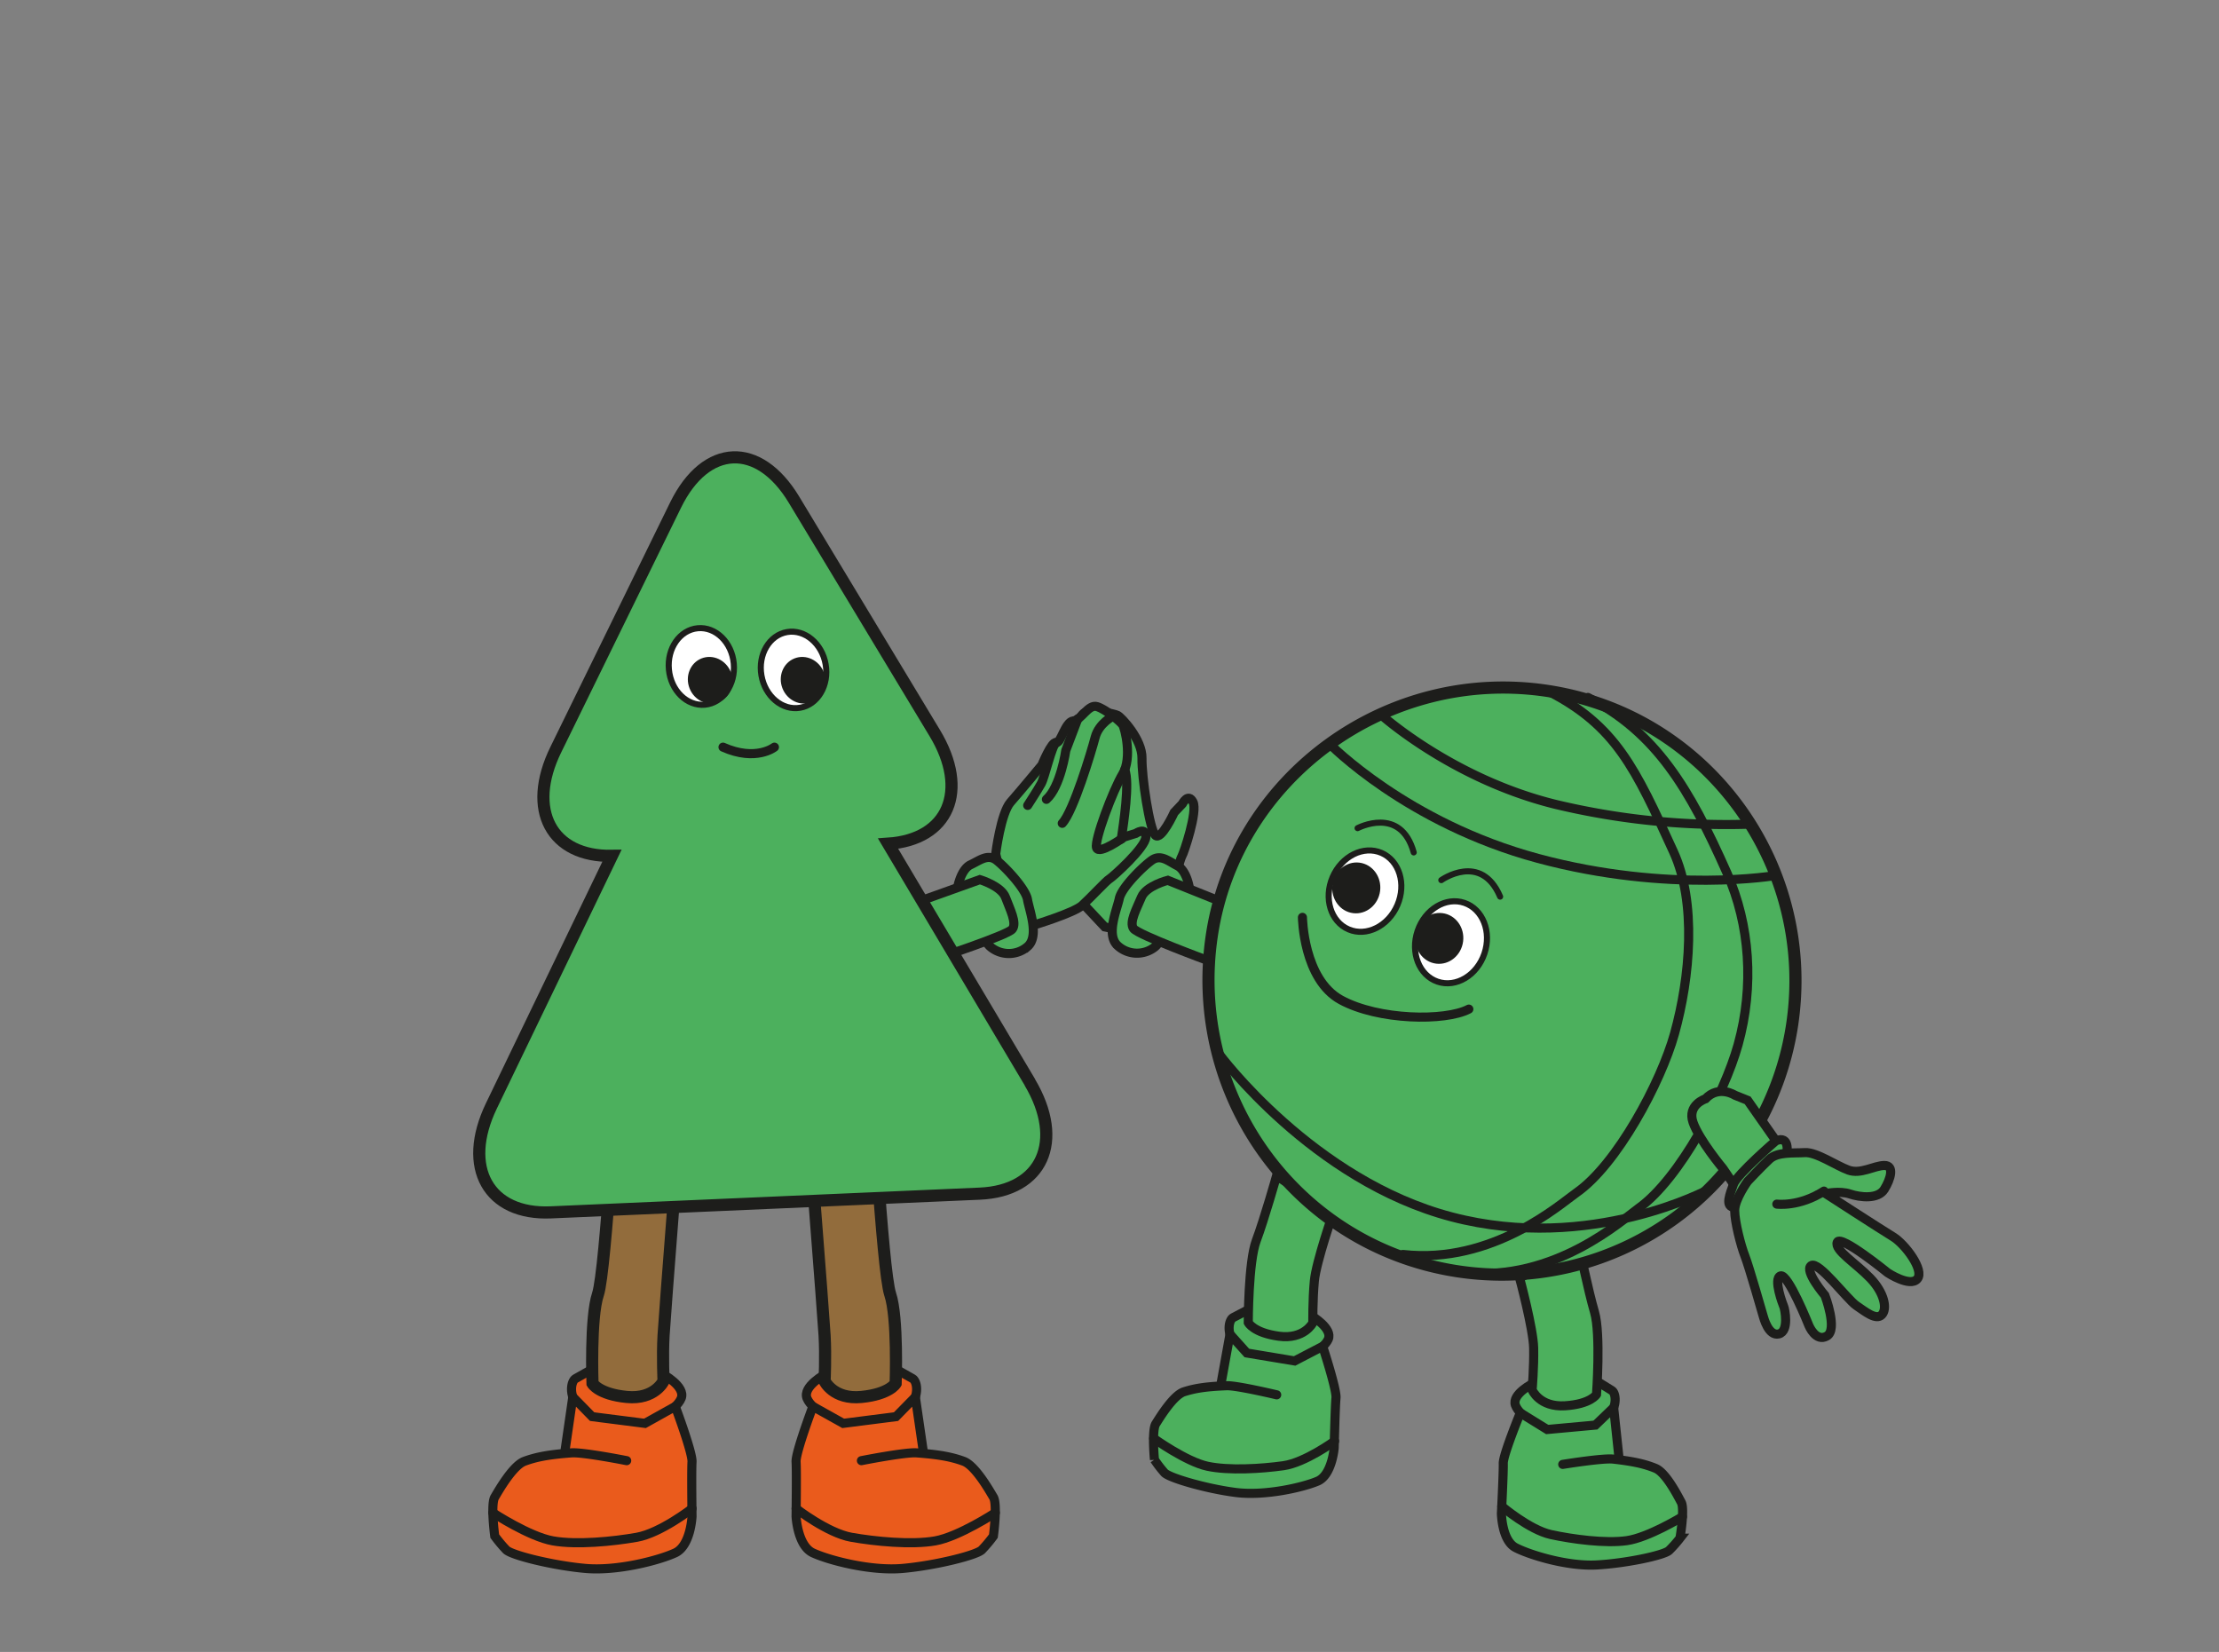<svg xmlns="http://www.w3.org/2000/svg" viewBox="0 0 731.58 544.57"><rect x="0" y="0" width="731.58" height="544.57" fill="#808080" stroke="none"/><defs><style>.cls-1,.cls-3,.cls-4,.cls-5{fill:#4cb05d;}.cls-1,.cls-12,.cls-13,.cls-14,.cls-15,.cls-2,.cls-3,.cls-4,.cls-5,.cls-6,.cls-7,.cls-9{stroke:#1d1d1b;}.cls-1,.cls-12,.cls-13,.cls-14,.cls-2,.cls-4,.cls-5,.cls-6,.cls-7,.cls-9{stroke-miterlimit:10;}.cls-1,.cls-12,.cls-13,.cls-15,.cls-2,.cls-3,.cls-4,.cls-6{stroke-width:3px;}.cls-10,.cls-15,.cls-2,.cls-6,.cls-9{fill:none;}.cls-10,.cls-13,.cls-15,.cls-2,.cls-4,.cls-9{stroke-linecap:round;}.cls-14,.cls-5{stroke-width:4px;}.cls-7{fill:#fff;}.cls-7,.cls-9{stroke-width:2px;}.cls-8{fill:#1d1d1b;}.cls-10{stroke:#65b555;stroke-width:1.77px;}.cls-11{fill:#1a3b37;}.cls-12,.cls-13{fill:#ea5b1c;}.cls-14{fill:#926c3c;}</style></defs><g id="Ebene_5" data-name="Ebene 5"><path class="cls-1" d="M352.91,293.5s-5.13-12.52-4.13-17.27,3-15.77,3-15.77-1.08-8.45.45-8.75-.81-7.46,1.43-9,1.51-7.36,4.57-8,9.07.53,10.27,1.14,8.11,7.87,8,14.12,2.51,23.54,4.41,25.39,6.22-7.54,6.22-7.54L389.8,265s1.89-3.75,3.51-.63-3,16.82-3.67,17.91-2.38,8.52-3.52,12-10.89,13.54-10.89,13.54l-11-2.26Z"/><path class="cls-1" d="M328.27,281.53s1.67-13.43,4.88-17.07,10.36-12.27,10.36-12.27,3.2-7.89,4.68-7.4,3-6.91,5.67-7.15,4.93-5.67,7.89-4.69,7.65,4.92,8.38,6,3.21,10.84,0,16.21-9.36,21.74-8.62,24.28,9.12-3.51,9.12-3.51l3.79-1.18s3.49-2.34,3.36,1.18-10.91,13.16-12,13.8-6.26,6.25-9,8.74S340.68,305,340.68,305l-8.49-7.38Z"/><path class="cls-2" d="M367,236.06s-4.71,2.32-5.94,7-7.15,24.4-10.85,28.35"/><path class="cls-2" d="M355.33,237l-3.94,10.36s-1.7,12-6.4,16.15"/><path class="cls-2" d="M348.19,244.79c-1.48,1.11-3.7,11.34-4.93,13.56s-4.44,7.15-4.44,7.15"/><path class="cls-3" d="M315.85,291.92s1.12-5.44,4.14-6.86,5.65-3.66,8.47-1.53,9.68,9.4,10.29,13,4,12.1,0,15.53a9.46,9.46,0,0,1-12.3,0C323.42,309.46,315.85,291.92,315.85,291.92Z"/><path class="cls-3" d="M304.35,296.67l18.7-6.7s7.06,2.08,8.47,5.88,3.83,8.44,2.22,10.45S308.66,316,308.66,316l-4.31-19.32"/><path class="cls-3" d="M392.07,292.4s-.91-5.48-3.89-7-5.5-3.87-8.4-1.84-10,9-10.76,12.64-4.47,11.94-.57,15.52a9.47,9.47,0,0,0,12.3.45C383.87,309.66,392.07,292.4,392.07,292.4Z"/><path class="cls-3" d="M403.39,297.57,385,290.19s-7.13,1.82-8.68,5.56-4.13,8.3-2.6,10.37,24.71,10.6,24.71,10.6l5-19.15"/><path class="cls-2" d="M370.83,253.74c1.69,4.54-.4,17.52-1.15,22.88"/></g><g id="armebeine"><path class="cls-1" d="M432.54,433.87s6.95,4.07,5.36,7.65-9.76,8.19-15,7.45-12.85-1.92-15.79-5.85-1.89-8.07-.59-8.75l5.19-2.72Z"/><path class="cls-4" d="M420.91,459.81s-13-3.09-16.4-3c-7,.26-10.67.88-14.17,2s-7.95,8.44-9.3,10.57-.43,11.81-.43,11.81a39.24,39.24,0,0,0,3.3,4.3c1.57,1.7,13.63,5.23,23.4,6.5s22.44-1.73,27.13-3.74,5.42-10.89,5.42-10.89.32-13.81.6-16.53-4.39-17-4.39-17l-9.25,4.81-15.75-2.62-5.56-6.19-3.08,17"/><path class="cls-2" d="M440,475.06s-9.72,7.1-16.85,8.11-18.07,1.7-25.11.17-17.68-9.18-17.68-9.18"/><path class="cls-1" d="M439.63,399.57s-5.7,16.34-6.3,22.68-.5,13.81-.5,13.81-2.83,5.57-11.21,4.43S411.54,436,411.54,436s0-20,2.63-27,6.69-21.34,6.69-21.34Z"/><path class="cls-1" d="M505.52,456s-7.22,3.55-5.9,7.24,9.13,8.88,14.42,8.53,13-1,16.18-4.68,2.47-7.91,1.22-8.69l-5-3.09Z"/><path class="cls-4" d="M515.22,482.74s13.16-2.13,16.58-1.75c7,.78,10.58,1.66,14,3.05s7.31,9,8.5,11.23-.43,11.8-.43,11.8a40,40,0,0,1-3.6,4.05c-1.7,1.58-14,4.22-23.82,4.77s-22.25-3.36-26.78-5.71S495,498.92,495,498.92s.69-13.8.61-16.53,5.62-16.63,5.62-16.63l8.87,5.48,15.9-1.46,6-5.77,1.83,17.22"/><path class="cls-2" d="M495.12,496.56s9.18,7.79,16.22,9.32,17.89,3,25,2S554.67,500,554.67,500"/><path class="cls-1" d="M501,421.3s4.5,16.71,4.63,23.08-.51,13.8-.51,13.8,2.41,5.77,10.85,5.24,10.38-3.73,10.38-3.73,1.45-19.95-.65-27.12-5.11-21.78-5.11-21.78Z"/></g><g id="Ebene_1" data-name="Ebene 1"><path class="cls-5" d="M590.73,338.59A96.8,96.8,0,0,1,480,419c-52.8-8.37-88.46-57.91-80.45-110.77,7.88-52,57.81-88.56,110.77-80.45S599.1,285.79,590.73,338.59Z"/><path class="cls-2" d="M482.88,419.46c29.61,3.23,52.28-17.56,57.41-21.21,13.48-9.6,28.19-37.5,32.75-53.9,5.34-19.23,3.91-39.46-3.65-56.52-12.41-28-23.39-46.34-45.87-57.92"/><path class="cls-6" d="M455,235.35s23.62,21.44,58,29.85a242.07,242.07,0,0,0,65.24,6.44"/><path class="cls-6" d="M438.23,245.11s25.46,26.2,68.88,37.88,78.34,5.61,78.34,5.61"/><path class="cls-2" d="M462.55,413.54c29.58,3.36,52.08-16.81,57.17-20.34,13.39-9.28,27.89-36.43,32.34-52.42,5.21-18.74,7.33-43.26-.33-60-12.57-27.46-18.93-41.54-41.45-53"/><path class="cls-6" d="M402,347.54s30.78,41.63,76.65,53.63S563.51,392,563.51,392"/><path class="cls-1" d="M562.27,362.23s-6.09,2-4.09,7.77,9.89,15.24,9.89,15.24l5.41,8,11.89-13.39.14-3.8-9.33-13.32L572,361.05S566.68,357.58,562.27,362.23Z"/><path class="cls-1" d="M585.51,376.06s-12.79,11-14,14.31-2.65,7-.27,7.55,7.42-8.58,9.86-10.83,8-6.91,8-6.91,1.11-6-3.57-4.12"/><path class="cls-4" d="M576.19,389.42s-4.31,5.9-4.28,9.66,2,11.48,3.38,15,5.84,19.23,6,19.73,1.71,6.77,5.18,5.92,1.94-8.28,1.64-8.94-3.59-9.3-1.1-10.19S596.38,437,596.38,437s2.26,5.53,5.93,3.43-.65-13.38-.65-13.38-6.91-8.11-4.55-9.83S609,428.34,612,430.38s6.53,4.95,8.4,3.05.92-7.17-3.81-12.09-11.94-9.27-10.86-11.85,16.65,10.1,16.65,10.1,7.35,4.85,9.75,2-4-11.44-8-13.88-22.23-14.24-22.23-14.24,4.62-1,8,.13,9.26,1.81,11.35-1.55,3.4-7.89,0-7.85-7.8,3-11.84,1.53-10.58-6-14.36-5.77-9-.33-11.7,2.19S576.19,389.42,576.19,389.42Z"/><path class="cls-4" d="M585.8,396.94s7.33,1,15.54-4.29"/></g><g id="face"><ellipse class="cls-7" cx="478.4" cy="310.64" rx="13.72" ry="11.63" transform="translate(30.2 663.47) rotate(-71.21)"/><ellipse class="cls-7" cx="450.05" cy="293.8" rx="13.72" ry="11.63" transform="translate(2.43 591.29) rotate(-66.75)"/><ellipse class="cls-8" cx="447.12" cy="292.67" rx="8.39" ry="7.92" transform="translate(102.1 700.76) rotate(-82.99)"/><ellipse class="cls-8" cx="474.48" cy="309.31" rx="8.39" ry="7.92" transform="translate(109.61 742.53) rotate(-82.99)"/><path class="cls-9" d="M475.18,290.14s13.08-9.33,19.4,5.44"/><path class="cls-9" d="M447.58,273s14.19-7.52,18.51,8"/><line class="cls-10" x1="228.17" y1="324.42" x2="208.97" y2="345.17"/><polygon class="cls-11" points="285.1 506.51 296.55 506.51 296.55 496.69 285.1 498.33 285.1 506.51"/><path class="cls-12" d="M272.27,452.89s-7.81,4.14-6.2,8.09,10.41,9.28,16.21,8.69,14.22-1.58,17.62-5.73,2.4-8.68,1-9.47l-5.61-3.16Z"/><path class="cls-13" d="M284,481.51s14.4-2.85,18.18-2.57c7.72.57,11.71,1.38,15.52,2.77s8.4,9.47,9.81,11.84,0,12.83,0,12.83a44.9,44.9,0,0,1-3.81,4.54c-1.8,1.77-15.21,5.13-26,6.11s-24.63-2.76-29.71-5.13-5.53-12-5.53-12,.2-15,0-18S268,463.64,268,463.64l10,5.58L295.41,467l6.37-6.5,2.71,18.62"/><path class="cls-2" d="M262.46,497.3s10.41,8.09,18.22,9.47,19.82,2.57,27.63,1.19,19.83-9.27,19.83-9.27"/><path class="cls-14" d="M265.86,362.21s5.61,71.14,6,78.05,0,15,0,15,2.89,6.16,12.15,5.25,11.28-4.46,11.28-4.46.79-21.71-1.81-29.41S287,350,287,350Z"/><path class="cls-12" d="M218.36,452.89s7.81,4.14,6.21,8.09-10.41,9.28-16.22,8.69-14.21-1.58-17.62-5.73-2.4-8.68-1-9.47l5.61-3.16Z"/><path class="cls-13" d="M206.61,481.51s-14.4-2.85-18.18-2.57c-7.72.57-11.71,1.38-15.51,2.77s-8.41,9.47-9.81,11.84,0,12.83,0,12.83a44.18,44.18,0,0,0,3.8,4.54c1.8,1.77,15.21,5.13,26,6.11s24.63-2.76,29.72-5.13,5.52-12,5.52-12-.2-15,0-18-5.52-18.26-5.52-18.26l-10,5.58L195.22,467l-6.37-6.5-2.7,18.62"/><path class="cls-2" d="M228.17,497.3s-10.41,8.09-18.22,9.47-19.82,2.57-27.63,1.19-19.83-9.27-19.83-9.27"/><path class="cls-14" d="M224.77,362.21s-5.61,71.14-6,78.05,0,15,0,15-2.89,6.16-12.15,5.25-11.28-4.46-11.28-4.46-.79-21.71,1.81-29.41S203.63,350,203.63,350Z"/><path class="cls-5" d="M339.58,356.82l-46.78-78.7c19.91-1.35,26.83-17.48,15.39-36.45l-46.42-76.95c-11.62-19.26-29.06-18.5-39,1.7l-39.53,80.71c-9.75,19.89-1.45,35.36,18.5,35L162,364.57c-9.77,20.28-1,36,19.64,35.09l141.39-6.17c20.61-.9,28-17.32,16.51-36.67"/><ellipse class="cls-7" cx="261.62" cy="220.85" rx="10.74" ry="12.66" transform="translate(-33.74 47.69) rotate(-9.79)"/><ellipse class="cls-7" cx="231.21" cy="219.72" rx="10.74" ry="12.66" transform="translate(-19.4 22.41) rotate(-5.33)"/><ellipse class="cls-8" cx="234.14" cy="224.27" rx="7.31" ry="7.74" transform="translate(-66.07 101.81) rotate(-21.58)"/><ellipse class="cls-8" cx="264.77" cy="224.27" rx="7.31" ry="7.74" transform="translate(-63.92 113.08) rotate(-21.58)"/><path class="cls-15" d="M255.32,246.3s-6.1,4.85-16.95,0"/><path class="cls-2" d="M429.4,302.41s.26,20.41,12.64,27.19,34.42,7.13,42.22,3.06"/></g></svg>